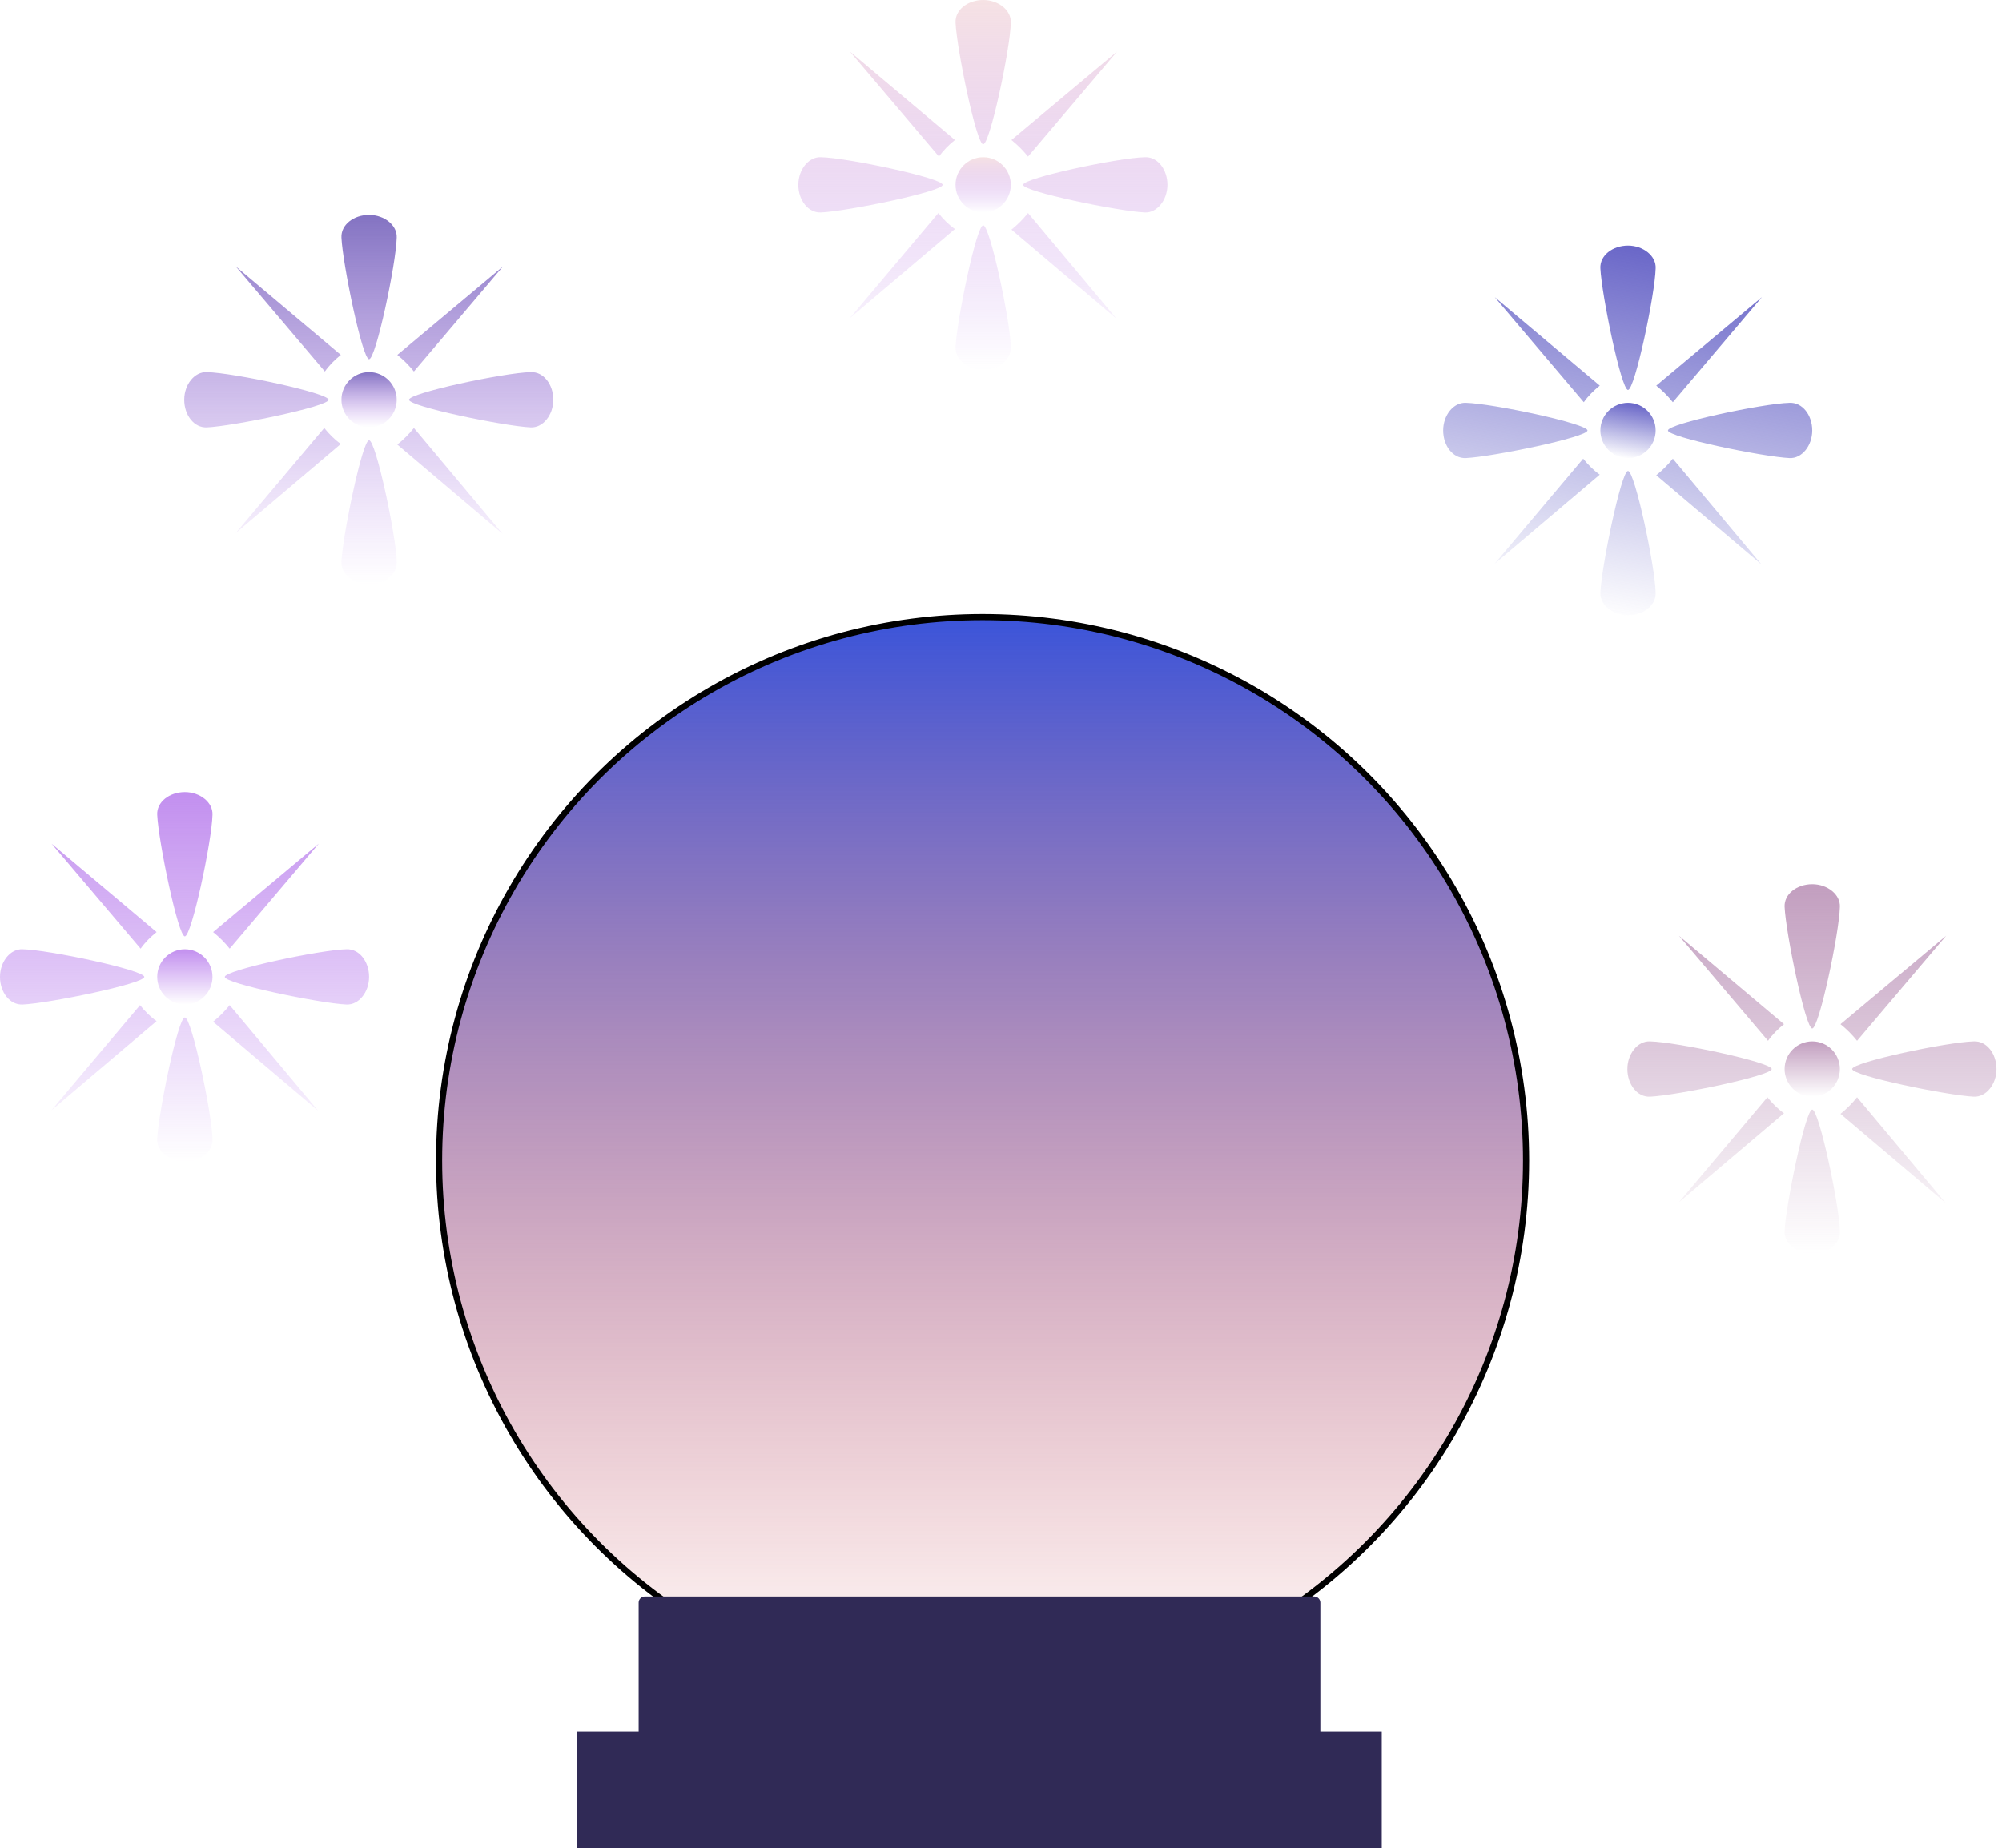 <svg width="326" height="301" viewBox="0 0 326 301" fill="none" xmlns="http://www.w3.org/2000/svg">
<g id="ball_teller">
<g id="tellee ball">
<circle id="ball" cx="160" cy="189" r="88.5" fill="url(#paint0_linear_8_32)" stroke="black"/>
<path id="Rectangle 1" d="M104 261C104 260.448 104.448 260 105 260H214C214.552 260 215 260.448 215 261V284C215 284.552 214.552 285 214 285H105C104.448 285 104 284.552 104 284V261Z" fill="#302A56"/>
<rect id="Rectangle 2" x="94" y="282" width="131" height="19" fill="#302A56"/>
</g>
<g id="sparkle 2">
<path id="Vector" d="M265.1 63.5C266.2 63.5 269.5 48 269.6 43.7C269.7 41.7 267.6 40 265.1 40C262.6 40 260.5 41.6 260.6 43.7C260.8 48 264 63.5 265.1 63.5ZM258.5 70.1C258.5 69 243 65.7 238.7 65.6C236.7 65.5 235 67.6 235 70.1C235 72.6 236.6 74.7 238.7 74.6C243 74.4 258.5 71.2 258.5 70.1ZM260.5 62.8L243.4 48.4L257.9 65.5C258.6 64.5 259.5 63.6 260.5 62.8M269.7 77.4L286.8 91.9L272.4 74.7C271.6 75.7 270.7 76.6 269.7 77.4M291.4 65.6C287.1 65.7 271.6 69 271.6 70.1C271.6 71.2 287.1 74.4 291.4 74.6C293.4 74.7 295.1 72.6 295.1 70.1C295.1 67.6 293.5 65.5 291.4 65.6M265.1 76.7C264 76.7 260.8 92.2 260.6 96.5C260.5 98.5 262.6 100.2 265.1 100.2C267.6 100.2 269.7 98.6 269.6 96.5C269.5 92.2 266.2 76.7 265.1 76.7M272.4 65.5L286.9 48.4L269.7 62.8C270.7 63.6 271.6 64.5 272.4 65.5ZM257.8 74.7L243.4 91.8L260.5 77.3C259.5 76.6 258.6 75.7 257.8 74.7" fill="url(#paint1_linear_8_32)"/>
<path id="Vector_2" d="M265.1 74.6C267.585 74.6 269.6 72.585 269.6 70.1C269.6 67.615 267.585 65.6 265.1 65.6C262.615 65.6 260.6 67.615 260.6 70.1C260.6 72.585 262.615 74.6 265.1 74.6Z" fill="url(#paint2_linear_8_32)"/>
</g>
<g id="sparkle1">
<path id="Vector_3" d="M295.1 167.5C296.2 167.5 299.5 152 299.6 147.7C299.7 145.7 297.6 144 295.1 144C292.6 144 290.5 145.6 290.6 147.7C290.8 152 294 167.5 295.1 167.5ZM288.5 174.1C288.5 173 273 169.7 268.7 169.6C266.7 169.5 265 171.6 265 174.1C265 176.6 266.6 178.7 268.7 178.6C273 178.4 288.5 175.2 288.5 174.1ZM290.5 166.8L273.4 152.4L287.9 169.5C288.6 168.5 289.5 167.6 290.5 166.8M299.7 181.4L316.8 195.9L302.4 178.7C301.6 179.7 300.7 180.6 299.7 181.4M321.4 169.6C317.1 169.7 301.6 173 301.6 174.1C301.6 175.2 317.1 178.4 321.4 178.6C323.4 178.7 325.1 176.6 325.1 174.1C325.1 171.6 323.5 169.5 321.4 169.6M295.1 180.7C294 180.7 290.8 196.2 290.6 200.5C290.5 202.5 292.6 204.2 295.1 204.2C297.6 204.2 299.7 202.6 299.6 200.5C299.5 196.2 296.2 180.7 295.1 180.7M302.4 169.5L316.9 152.4L299.7 166.8C300.7 167.6 301.6 168.5 302.4 169.5ZM287.8 178.7L273.4 195.8L290.5 181.3C289.5 180.6 288.6 179.7 287.8 178.7" fill="url(#paint3_linear_8_32)"/>
<path id="Vector_4" d="M295.1 178.6C297.585 178.6 299.6 176.585 299.6 174.1C299.6 171.615 297.585 169.6 295.1 169.6C292.615 169.6 290.6 171.615 290.6 174.1C290.6 176.585 292.615 178.6 295.1 178.6Z" fill="url(#paint4_linear_8_32)"/>
</g>
<g id="sparkle 5">
<path id="Vector_5" d="M30.1 152.5C31.2 152.5 34.5 137 34.6 132.7C34.7 130.7 32.6 129 30.1 129C27.6 129 25.5 130.6 25.6 132.7C25.8 137 29 152.5 30.1 152.5ZM23.5 159.1C23.5 158 8 154.7 3.7 154.6C1.7 154.5 0 156.6 0 159.1C0 161.6 1.6 163.7 3.7 163.6C8 163.4 23.5 160.2 23.5 159.1ZM25.5 151.8L8.4 137.4L22.9 154.5C23.6 153.5 24.5 152.6 25.5 151.8M34.7 166.4L51.8 180.9L37.4 163.7C36.6 164.7 35.7 165.6 34.7 166.4M56.4 154.6C52.1 154.7 36.6 158 36.6 159.1C36.6 160.2 52.1 163.4 56.4 163.6C58.4 163.7 60.1 161.6 60.1 159.1C60.1 156.6 58.5 154.5 56.4 154.6M30.1 165.7C29 165.7 25.8 181.2 25.6 185.5C25.5 187.5 27.6 189.2 30.1 189.2C32.6 189.2 34.7 187.6 34.6 185.5C34.5 181.2 31.2 165.7 30.1 165.7M37.4 154.5L51.9 137.4L34.7 151.8C35.7 152.6 36.6 153.5 37.4 154.5ZM22.8 163.7L8.4 180.8L25.5 166.3C24.5 165.6 23.6 164.7 22.8 163.7" fill="url(#paint5_linear_8_32)"/>
<path id="Vector_6" d="M30.1 163.6C32.585 163.6 34.6 161.585 34.6 159.1C34.6 156.615 32.585 154.6 30.1 154.6C27.615 154.6 25.6 156.615 25.6 159.1C25.6 161.585 27.615 163.6 30.1 163.6Z" fill="url(#paint6_linear_8_32)"/>
</g>
<g id="sparkle 4">
<path id="Vector_7" d="M60.1 58.5C61.2 58.5 64.5 43 64.6 38.7C64.7 36.7 62.6 35 60.1 35C57.6 35 55.5 36.6 55.6 38.7C55.8 43 59 58.5 60.1 58.5ZM53.5 65.1C53.5 64 38 60.7 33.7 60.6C31.7 60.5 30 62.6 30 65.1C30 67.6 31.6 69.7 33.7 69.6C38 69.4 53.5 66.2 53.5 65.1ZM55.5 57.8L38.4 43.4L52.9 60.5C53.6 59.5 54.5 58.6 55.5 57.8M64.7 72.4L81.8 86.9L67.4 69.7C66.6 70.7 65.7 71.6 64.7 72.4M86.4 60.6C82.1 60.7 66.6 64 66.6 65.1C66.6 66.2 82.1 69.4 86.4 69.6C88.4 69.7 90.1 67.6 90.1 65.1C90.1 62.6 88.5 60.5 86.4 60.6M60.1 71.7C59 71.7 55.8 87.2 55.6 91.5C55.5 93.5 57.6 95.2 60.1 95.2C62.6 95.2 64.7 93.6 64.6 91.5C64.5 87.2 61.2 71.7 60.1 71.7M67.4 60.5L81.9 43.4L64.7 57.8C65.7 58.6 66.6 59.5 67.4 60.5ZM52.8 69.7L38.4 86.8L55.5 72.3C54.5 71.6 53.6 70.7 52.8 69.7" fill="url(#paint7_linear_8_32)"/>
<path id="Vector_8" d="M60.1 69.6C62.585 69.6 64.6 67.585 64.6 65.1C64.6 62.615 62.585 60.6 60.1 60.6C57.615 60.6 55.6 62.615 55.6 65.1C55.6 67.585 57.615 69.6 60.1 69.6Z" fill="url(#paint8_linear_8_32)"/>
</g>
<g id="sparkle 3">
<path id="Vector_9" d="M160.1 23.5C161.2 23.5 164.5 8 164.6 3.7C164.7 1.7 162.6 0 160.1 0C157.6 0 155.5 1.6 155.6 3.7C155.8 8 159 23.5 160.1 23.5ZM153.5 30.1C153.5 29 138 25.7 133.7 25.6C131.7 25.5 130 27.6 130 30.1C130 32.6 131.6 34.7 133.7 34.6C138 34.4 153.5 31.2 153.5 30.1ZM155.5 22.8L138.4 8.4L152.9 25.5C153.6 24.5 154.5 23.6 155.5 22.8M164.7 37.4L181.8 51.9L167.4 34.7C166.6 35.7 165.7 36.6 164.7 37.4M186.4 25.6C182.1 25.7 166.6 29 166.6 30.1C166.6 31.2 182.1 34.4 186.4 34.6C188.4 34.7 190.1 32.6 190.1 30.1C190.1 27.6 188.5 25.5 186.4 25.6M160.1 36.7C159 36.7 155.8 52.2 155.6 56.5C155.5 58.5 157.6 60.2 160.1 60.2C162.6 60.2 164.7 58.6 164.6 56.5C164.5 52.2 161.2 36.7 160.1 36.7M167.4 25.5L181.9 8.4L164.7 22.8C165.7 23.6 166.6 24.5 167.4 25.5ZM152.8 34.7L138.4 51.8L155.5 37.3C154.5 36.6 153.6 35.7 152.8 34.7" fill="url(#paint9_linear_8_32)"/>
<path id="Vector_10" d="M160.1 34.6C162.585 34.6 164.6 32.585 164.6 30.1C164.6 27.615 162.585 25.6 160.1 25.6C157.615 25.6 155.6 27.615 155.6 30.1C155.6 32.585 157.615 34.6 160.1 34.6Z" fill="url(#paint10_linear_8_32)"/>
</g>
</g>
<defs>
<linearGradient id="paint0_linear_8_32" x1="160" y1="100" x2="160" y2="278" gradientUnits="userSpaceOnUse">
<stop stop-color="#3A54DA"/>
<stop offset="0.997" stop-color="#CE2323" stop-opacity="0"/>
</linearGradient>
<linearGradient id="paint1_linear_8_32" x1="265.05" y1="40" x2="255" y2="99.5" gradientUnits="userSpaceOnUse">
<stop stop-color="#6A67C8"/>
<stop offset="1" stop-color="#6A67C8" stop-opacity="0"/>
</linearGradient>
<linearGradient id="paint2_linear_8_32" x1="265.1" y1="65.6" x2="263.6" y2="74.496" gradientUnits="userSpaceOnUse">
<stop stop-color="#6A67C8"/>
<stop offset="1" stop-color="#6A67C8" stop-opacity="0"/>
</linearGradient>
<linearGradient id="paint3_linear_8_32" x1="295.05" y1="144" x2="295.05" y2="204.2" gradientUnits="userSpaceOnUse">
<stop stop-color="#C29EBF"/>
<stop offset="1" stop-color="#C29EBF" stop-opacity="0"/>
</linearGradient>
<linearGradient id="paint4_linear_8_32" x1="295.1" y1="169.6" x2="295.1" y2="178.6" gradientUnits="userSpaceOnUse">
<stop stop-color="#C29EBF"/>
<stop offset="1" stop-color="#C29EBF" stop-opacity="0"/>
</linearGradient>
<linearGradient id="paint5_linear_8_32" x1="30.05" y1="129" x2="30.05" y2="189.2" gradientUnits="userSpaceOnUse">
<stop stop-color="#C28FEF"/>
<stop offset="1" stop-color="#C28FEF" stop-opacity="0"/>
</linearGradient>
<linearGradient id="paint6_linear_8_32" x1="30.1" y1="154.6" x2="30.1" y2="163.6" gradientUnits="userSpaceOnUse">
<stop stop-color="#C28FEF"/>
<stop offset="1" stop-color="#C28FEF" stop-opacity="0"/>
</linearGradient>
<linearGradient id="paint7_linear_8_32" x1="60.05" y1="35" x2="60.05" y2="95.2" gradientUnits="userSpaceOnUse">
<stop stop-color="#8373C2"/>
<stop offset="1" stop-color="#C28FEF" stop-opacity="0"/>
</linearGradient>
<linearGradient id="paint8_linear_8_32" x1="60.1" y1="60.6" x2="60.1" y2="69.6" gradientUnits="userSpaceOnUse">
<stop stop-color="#8373C2"/>
<stop offset="1" stop-color="#C28FEF" stop-opacity="0"/>
</linearGradient>
<linearGradient id="paint9_linear_8_32" x1="160.05" y1="0" x2="160.05" y2="60.2" gradientUnits="userSpaceOnUse">
<stop stop-color="#F6E2E4"/>
<stop offset="1" stop-color="#C28FEF" stop-opacity="0"/>
</linearGradient>
<linearGradient id="paint10_linear_8_32" x1="160.1" y1="25.6" x2="160.1" y2="34.6" gradientUnits="userSpaceOnUse">
<stop stop-color="#F6E2E4"/>
<stop offset="1" stop-color="#C28FEF" stop-opacity="0"/>
</linearGradient>
</defs>
</svg>
